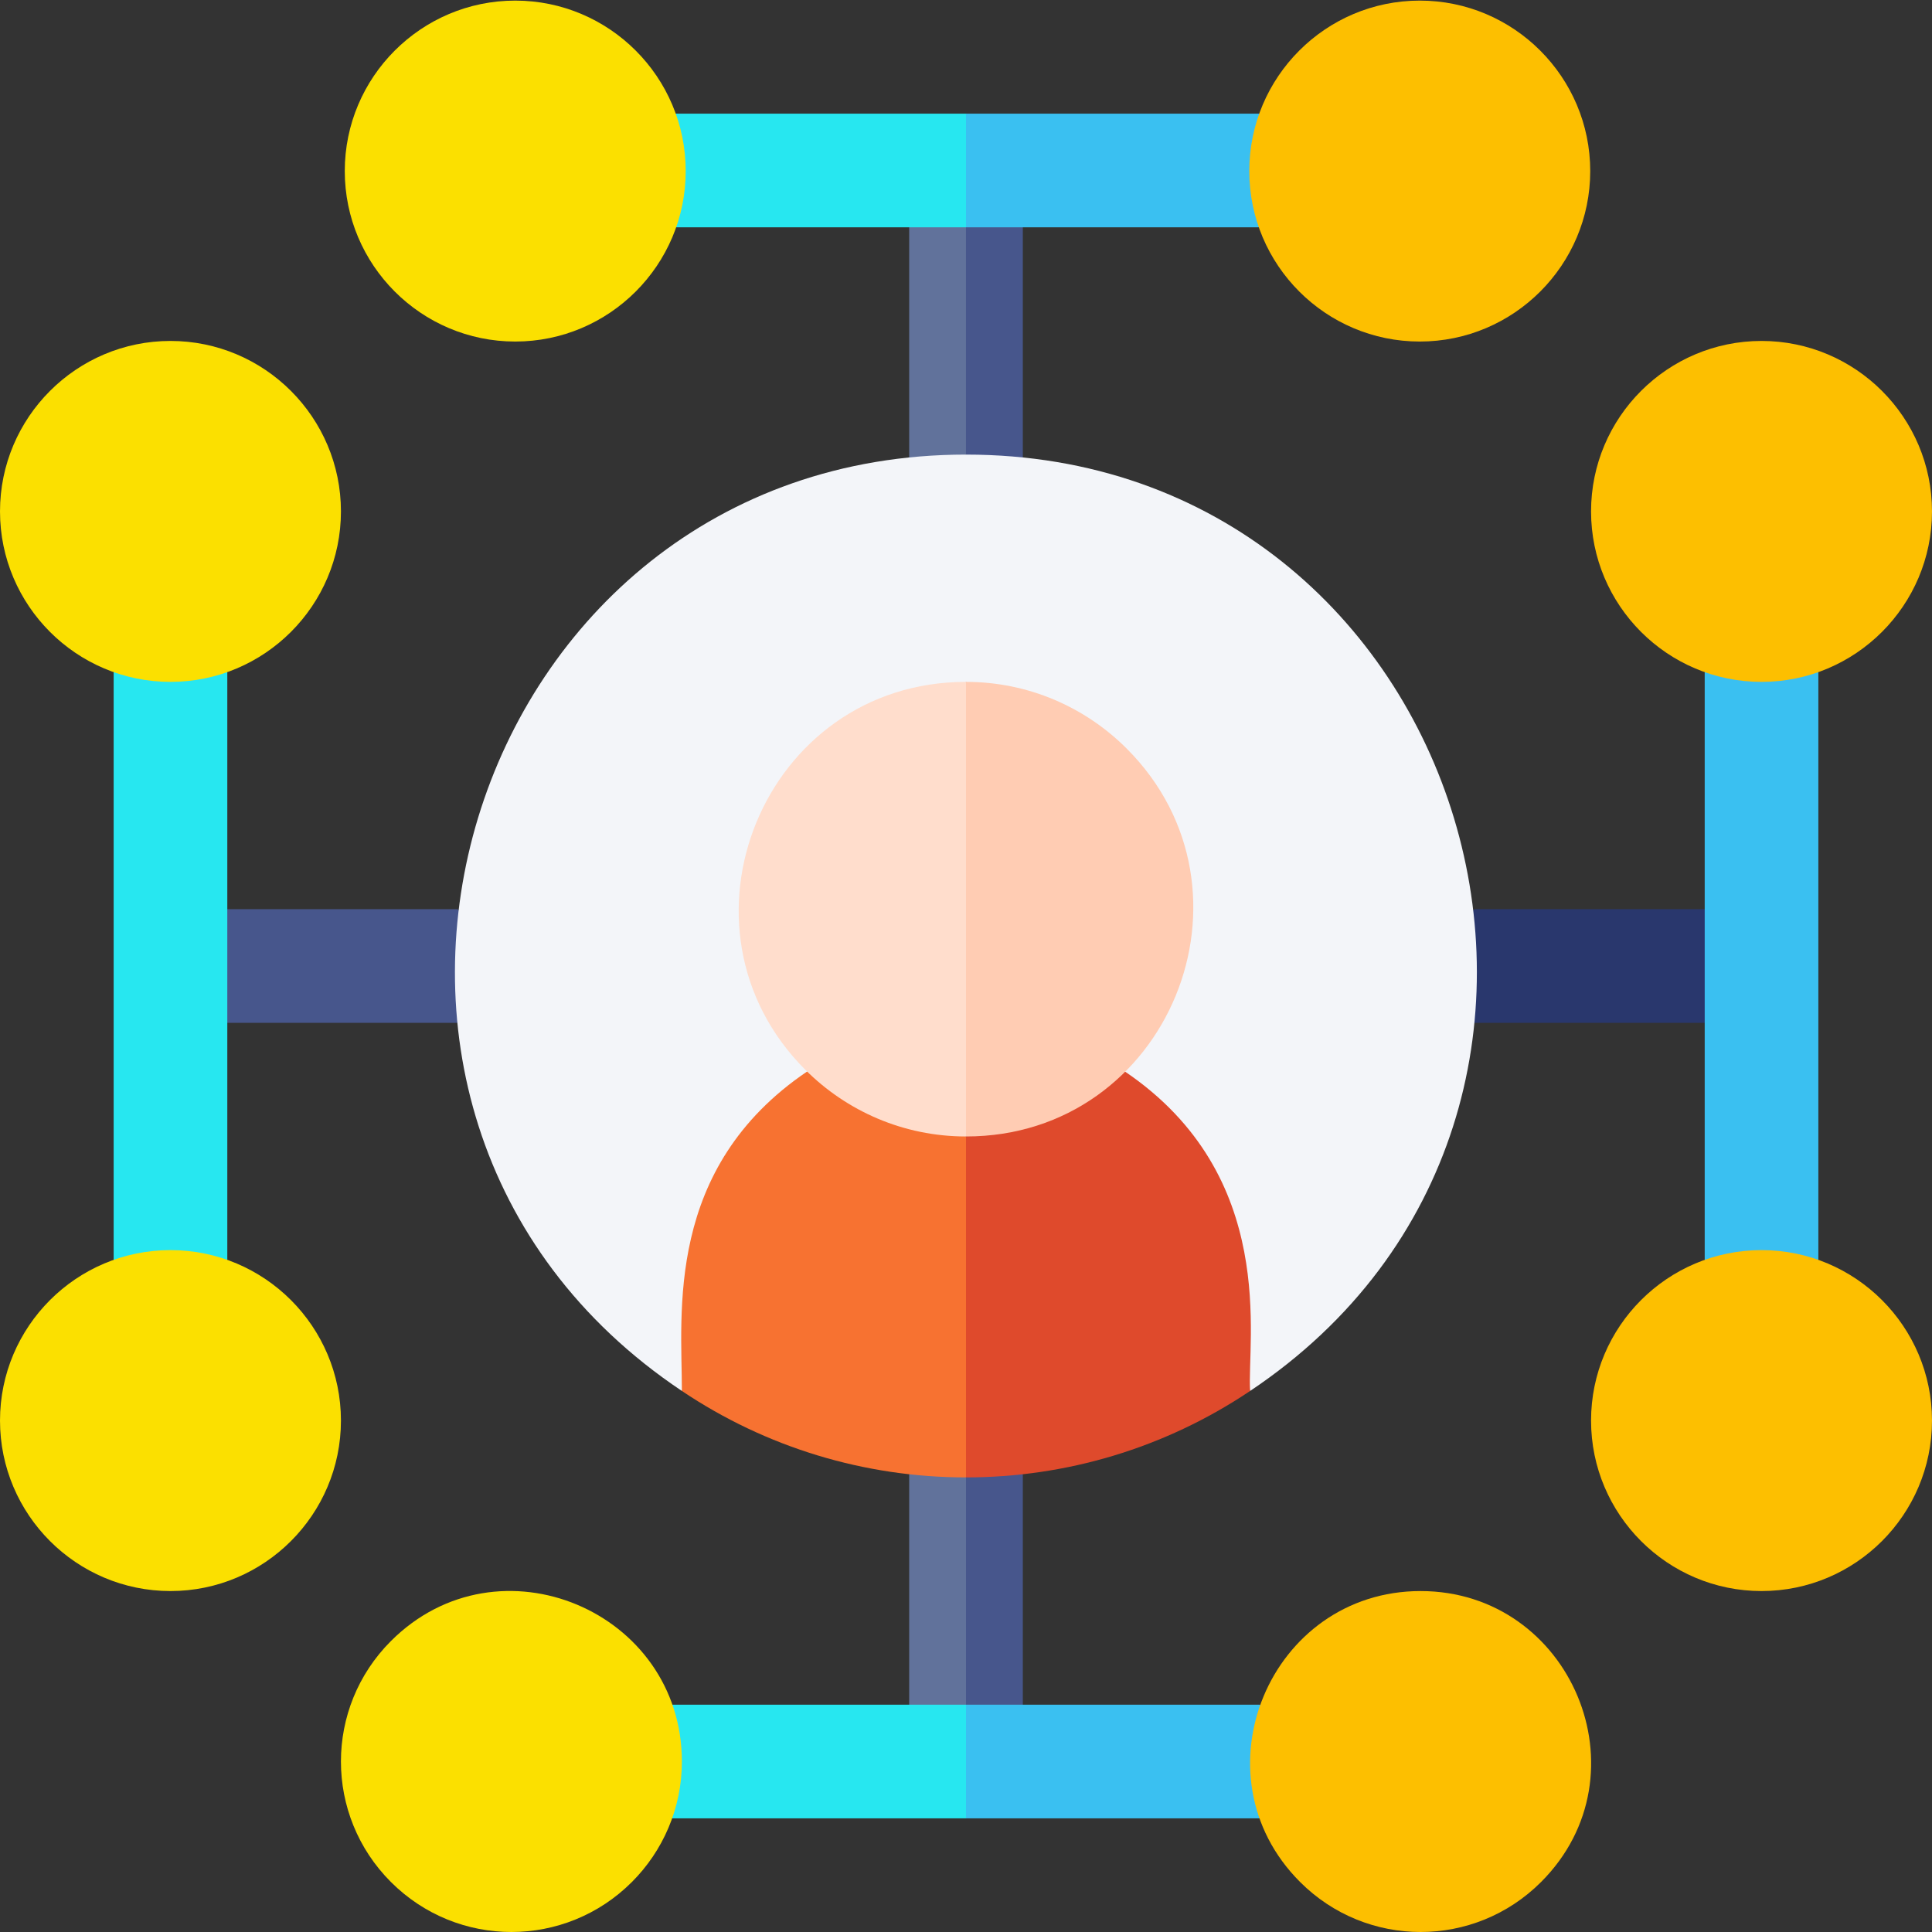 <svg id="Layer_1" enable-background="new 0 0 512 512" height="512" viewBox="0 0 512 512" width="512" xmlns="http://www.w3.org/2000/svg"><rect x="0" y="0" width="512" height="512" fill="#333333" stroke="none"/><g><path id="XMLID_668_" d="m375.967 256 14.719 15.058h61.077l15.059-15.058-15.059-15.059h-61.077z" fill="#29376d"/><path id="XMLID_667_" d="m133.522 256-12.208-15.059h-61.078l-15.059 15.059 15.059 15.058h61.078z" fill="#47568c"/><path id="XMLID_665_" d="m248.458 381.278-7.517 9.408v61.078l7.529 10.039 7.529-10.039 10.039-30.117-10.039-30.117z" fill="#61729b"/><path id="XMLID_663_" d="m271.058 390.686-7.517-9.408-7.541 10.251v60.235l7.529 10.039 7.529-10.039c0-21.38 0-39.699 0-61.078z" fill="#47568c"/><path id="XMLID_659_" d="m240.941 60.236v61.078l7.517 6.686 7.541-7.529c0-7.287 0-52.899 0-60.235l-7.529-10.039z" fill="#61729b"/><path id="XMLID_650_" d="m271.058 121.314c0-21.38 0-39.698 0-61.078l-7.529-10.039-7.529 10.039v60.235l7.541 8.868z" fill="#47568c"/><path id="XMLID_647_" d="m178.116 451.763c-4.361 5.267-8.108 9.792-12.469 15.059 4.36 5.267 8.109 9.793 12.468 15.059h77.885l10.039-15.059-10.039-15.059c-9.469 0-68.392 0-77.884 0z" fill="#27e7f0"/><path id="XMLID_645_" d="m346.352 466.822c-.664-.802.886 1.07-12.469-15.059-9.469 0-68.392 0-77.884 0v30.117h77.884c4.361-5.265 8.109-9.792 12.469-15.058z" fill="#3ac0f1"/><path id="XMLID_113_" d="m376.469 421.646c-39.902 0-60.386 48.649-31.93 77.106 17.659 17.659 46.189 17.67 63.859 0 28.525-28.524 7.91-77.106-31.929-77.106z" fill="#fdbf00"/><path id="XMLID_122_" d="m180.706 466.822c0 12.455-5.067 23.749-13.247 31.93-17.659 17.66-46.189 17.67-63.859 0-17.659-17.659-17.67-46.189 0-63.858 28.523-28.524 77.106-7.91 77.106 31.928z" fill="#fbe000"/><path id="XMLID_632_" d="m256 180.706 10.039-29.365-10.039-30.87c-133.283 0-186.394 173.845-75.294 248.148z" fill="#f3f5f9"/><path id="XMLID_571_" d="m331.293 368.619c110.756-74.072 58.385-248.148-75.293-248.148v60.235z" fill="#f3f5f9"/><path id="XMLID_569_" d="m256 301.176 10.039 45.176-10.039 45.176c-26.834 0-52.977-7.921-75.294-22.909 0-20.577-4.601-59.074 33.19-84.658l19.36 2.713z" fill="#f77231"/><path id="XMLID_557_" d="m256 301.176v90.352c26.424 0 52.642-7.697 75.294-22.909-.898-13.245 7.781-56.926-33.188-84.66l-19.517 2.66z" fill="#df4a2c"/><path id="XMLID_555_" d="m213.427 283.514c10.908 10.908 25.966 17.663 42.573 17.663l10.039-60.235-10.039-60.235c-53.709-.001-80.264 65.116-42.573 102.807z" fill="#fdc"/><path id="XMLID_552_" d="m256 180.706v120.47c53.708 0 80.263-65.116 42.572-102.807-10.907-10.907-25.966-17.663-42.572-17.663z" fill="#ffccb3"/><path id="XMLID_545_" d="m481.882 178.116-15.06-12.469-15.058 12.469v155.768l15.059 12.468 15.059-12.468z" fill="#3ac0f1"/><path id="XMLID_541_" d="m421.646 135.53c0-24.911 20.266-45.176 45.176-45.176s45.176 20.266 45.176 45.176-20.266 45.176-45.176 45.176-45.176-20.265-45.176-45.176z" fill="#fdbf00"/><path id="XMLID_538_" d="m421.646 376.469c0-24.91 20.266-45.176 45.176-45.176s45.176 20.266 45.176 45.176c0 24.911-20.266 45.176-45.176 45.176-24.91.001-45.176-20.264-45.176-45.176z" fill="#fdbf00"/><path id="XMLID_513_" d="m30.118 333.884 15.059 12.468 15.059-12.468v-155.768l-15.059-12.469-15.059 12.469z" fill="#27e7f0"/><path id="XMLID_499_" d="m90.353 376.469c0 24.911-20.266 45.176-45.176 45.176s-45.176-20.264-45.176-45.176c0-24.91 20.266-45.176 45.176-45.176s45.176 20.266 45.176 45.176z" fill="#fbe000"/><path id="XMLID_487_" d="m90.353 135.53c0 24.91-20.266 45.176-45.176 45.176s-45.176-20.266-45.176-45.176 20.266-45.176 45.176-45.176 45.176 20.265 45.176 45.176z" fill="#fbe000"/><path id="XMLID_483_" d="m178.116 30.117c-.664.802.886-1.069-12.468 15.06 4.36 5.266 8.109 9.792 12.469 15.058h77.884l11.043-15.059-11.043-15.059c-9.47 0-68.393 0-77.885 0z" fill="#27e7f0"/><path id="XMLID_479_" d="m346.352 45.176c-4.361-5.267-8.108-9.791-12.469-15.059-9.469 0-68.392 0-77.884 0v30.117h77.884c4.361-5.265 8.109-9.79 12.469-15.058z" fill="#3ac0f1"/><path d="m181.719 45.335c0 24.91-20.266 45.176-45.176 45.176s-45.176-20.266-45.176-45.176 20.266-45.176 45.176-45.176 45.176 20.265 45.176 45.176z" fill="#fbe000"/><path d="m421.427 45.335c0 24.91-20.266 45.176-45.176 45.176s-45.176-20.266-45.176-45.176 20.265-45.177 45.175-45.177 45.177 20.266 45.177 45.177z" fill="#fdbf00"/></g></svg>